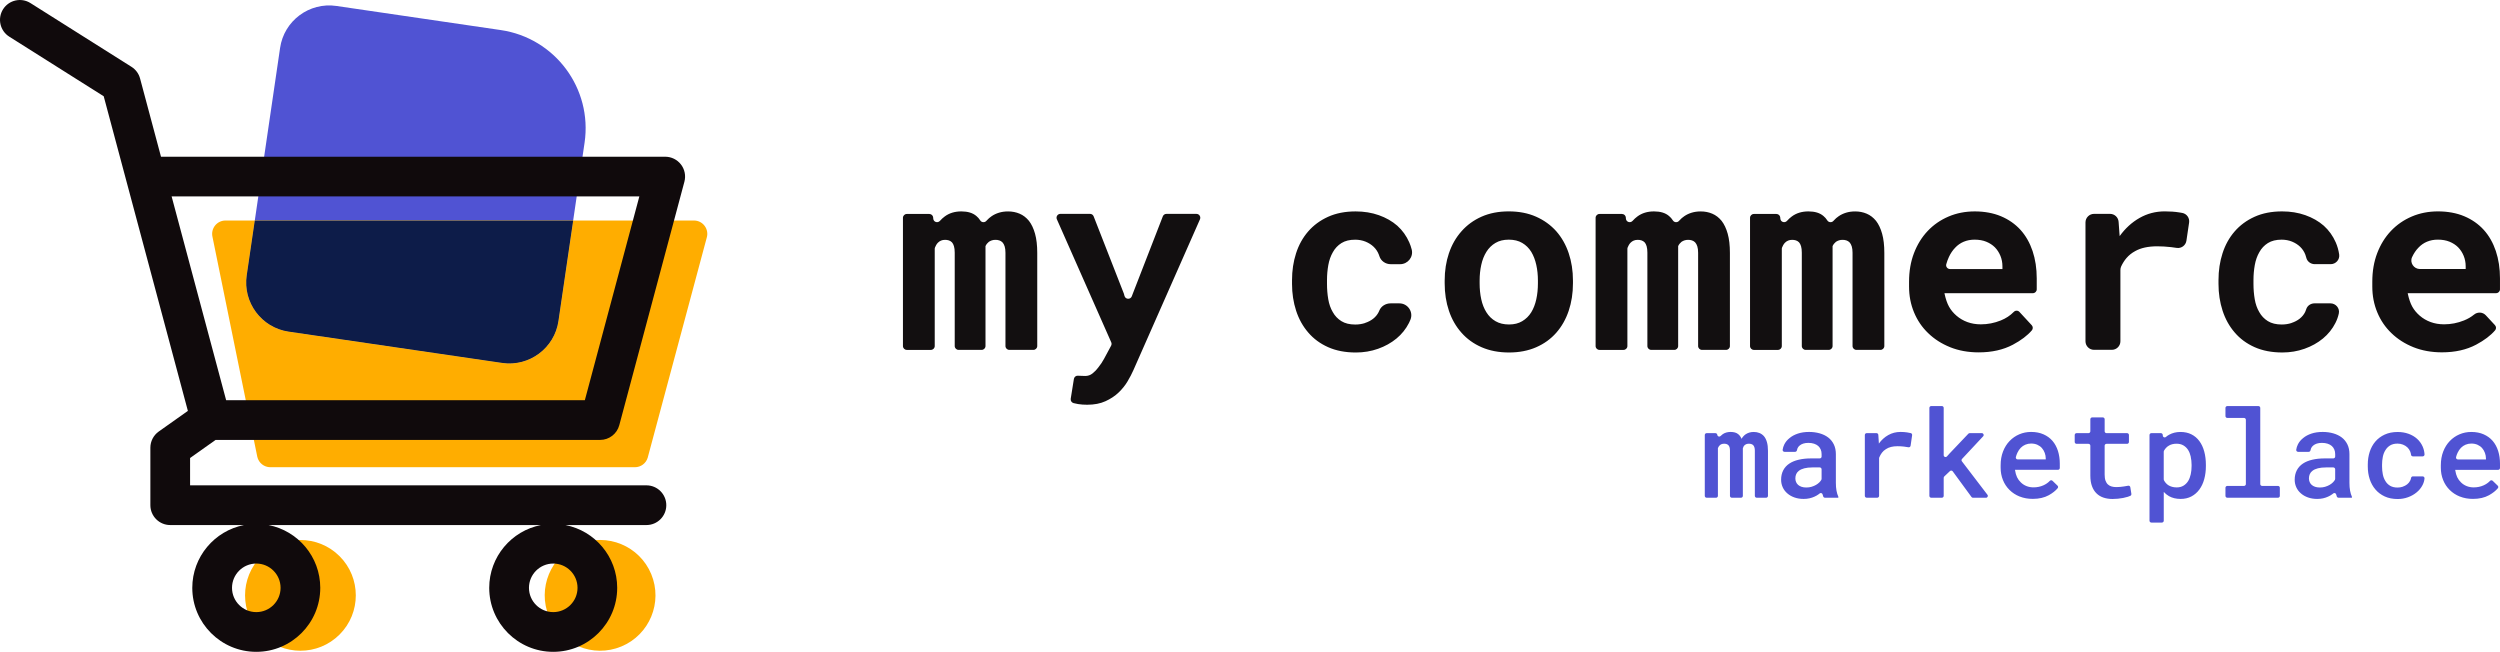 <?xml version="1.0" encoding="UTF-8"?>
<svg id="Layer_2" data-name="Layer 2" xmlns="http://www.w3.org/2000/svg" viewBox="0 0 1259.2 328.32">
  <defs>
    <style>
      .cls-1 {
        fill: #ffad00;
      }

      .cls-2 {
        fill: #120f10;
      }

      .cls-3 {
        fill: #100a0c;
      }

      .cls-4 {
        fill: #0d1c49;
      }

      .cls-5 {
        fill: #5053d3;
      }
    </style>
  </defs>
  <g id="lightmode">
    <g>
      <g>
        <path class="cls-1" d="m349.51,111.07h-60.82l-7.42,50.61c-2,13.66-14.7,23.11-28.36,21.11l-107.51-15.76c-13.66-2-23.11-14.7-21.11-28.36l4.05-27.6h-14.76c-4.32,0-7.52,4.02-6.56,8.23l22.58,110.81c.7,3.05,3.42,5.22,6.56,5.22h183.63c2.96,0,5.58-1.94,6.44-4.78l29.73-110.81c1.31-4.32-1.93-8.67-6.44-8.67Z"/>
        <path class="cls-5" d="m294.44,71.86c4.01-27.32-14.9-52.72-42.22-56.72L169.44,3c-13.66-2-26.36,7.45-28.36,21.11l-12.75,86.97h160.36l5.75-39.22Z"/>
        <path class="cls-1" d="m145.4,167.03l107.51,15.76c13.66,2,26.36-7.45,28.36-21.11l7.42-50.61h-160.36l-4.05,27.6c-2,13.66,7.45,26.36,21.11,28.36Z"/>
        <path class="cls-4" d="m145.4,167.03l107.51,15.76c13.66,2,26.36-7.45,28.36-21.11l7.42-50.61h-160.36l-4.05,27.6c-2,13.66,7.45,26.36,21.11,28.36Z"/>
      </g>
      <circle class="cls-1" cx="151.32" cy="299.87" r="27.89" transform="translate(-167.72 194.83) rotate(-45)"/>
      <circle class="cls-1" cx="302.26" cy="299.87" r="27.89" transform="translate(-91.75 138.49) rotate(-22.5)"/>
      <path class="cls-3" d="m108.58,221.58h193.68c4.53,0,8.49-3.04,9.66-7.42l32.8-122.64c.8-3,.17-6.21-1.73-8.67-1.89-2.46-4.82-3.91-7.93-3.91H81.09l-10.54-39.41c-.65-2.43-2.19-4.53-4.32-5.87L15.34,1.55C10.67-1.4,4.49,0,1.54,4.67-1.4,9.34,0,15.51,4.66,18.46l47.58,30.03,11.51,43.04,30.88,115.43-14.67,10.39c-2.65,1.88-4.22,4.92-4.22,8.16v28.95c0,5.52,4.48,10,10,10h37.17c-14.83,2.89-26.06,15.97-26.06,31.63,0,17.77,14.46,32.23,32.23,32.23s32.23-14.46,32.23-32.23c0-15.66-11.23-28.74-26.06-31.63h137.22c-14.83,2.89-26.06,15.97-26.06,31.63,0,17.77,14.46,32.23,32.23,32.23s32.23-14.46,32.23-32.23c0-15.66-11.23-28.74-26.06-31.63h40.79c5.52,0,10-4.48,10-10s-4.48-10-10-10H95.74v-13.78l12.84-9.09Zm32.74,74.5c0,6.75-5.49,12.23-12.23,12.23s-12.23-5.49-12.23-12.23,5.49-12.23,12.23-12.23,12.23,5.49,12.23,12.23Zm149.57,0c0,6.75-5.49,12.23-12.23,12.23s-12.23-5.49-12.23-12.23,5.49-12.23,12.23-12.23,12.23,5.49,12.23,12.23Zm31.14-197.15l-27.45,102.64H113.9l-27.46-102.64h235.59Z"/>
      <path class="cls-5" d="m865,219.04c.05.82,1.04,1.16,1.61.57.34-.35.71-.66,1.12-.94,1.09-.74,2.41-1.11,3.95-1.11.8,0,1.52.09,2.16.27.64.18,1.19.46,1.65.84.36.28.68.62.96,1.01.28.39.52.84.72,1.34.28-.46.6-.89.96-1.29.36-.4.75-.74,1.17-1.02.54-.36,1.15-.64,1.82-.84.67-.2,1.41-.3,2.21-.3,1.04,0,2,.18,2.87.53.87.35,1.63.89,2.27,1.61.64.76,1.14,1.75,1.49,2.96.35,1.21.53,2.67.53,4.37v22.73c0,.51-.42.93-.93.93h-4.75c-.51,0-.93-.42-.93-.93v-22.79c0-.64-.07-1.19-.21-1.64-.14-.45-.34-.82-.6-1.1-.26-.26-.58-.45-.95-.57-.37-.12-.78-.18-1.22-.18s-.86.06-1.2.18c-.34.12-.64.29-.9.51-.24.2-.44.44-.6.71-.16.27-.28.58-.36.92v23.96c0,.51-.42.93-.93.93h-4.63c-.51,0-.93-.42-.93-.93v-22.82c0-.64-.07-1.19-.2-1.64s-.33-.81-.59-1.07c-.26-.26-.57-.45-.92-.57s-.75-.18-1.19-.18c-.48,0-.91.07-1.28.2-.37.13-.69.33-.95.59-.2.18-.38.39-.53.63s-.29.51-.41.81v24.05c0,.51-.42.93-.93.93h-4.75c-.51,0-.93-.42-.93-.93v-30.67c0-.51.42-.93.93-.93h4.44c.49,0,.9.38.93.88h0Zm53.06,30.2c-.01-.06-.03-.11-.04-.17-.15-.67-.95-.98-1.48-.54-.17.14-.34.27-.52.41-.63.47-1.34.88-2.12,1.22-.78.36-1.62.64-2.53.84-.9.2-1.87.3-2.92.3-1.68,0-3.22-.25-4.62-.74-1.39-.49-2.58-1.17-3.56-2.03-1-.84-1.78-1.86-2.33-3.05-.55-1.19-.83-2.48-.83-3.86,0-1.78.36-3.36,1.07-4.74.71-1.37,1.75-2.51,3.11-3.41,1.26-.84,2.82-1.48,4.68-1.92,1.85-.44,3.95-.66,6.3-.66h4.3c.51,0,.93-.42.93-.93v-1.26c0-.84-.15-1.6-.44-2.29-.29-.68-.71-1.27-1.25-1.77-.58-.5-1.29-.89-2.12-1.16s-1.79-.41-2.87-.41c-.98,0-1.84.12-2.57.36s-1.34.57-1.82.99c-.48.38-.84.85-1.07,1.4-.13.31-.22.63-.28.96-.08.46-.46.8-.92.8h-5.35c-.56,0-1.01-.5-.93-1.05.13-.93.41-1.83.85-2.71.6-1.2,1.48-2.26,2.65-3.19,1.12-.94,2.51-1.69,4.16-2.24,1.65-.55,3.54-.83,5.67-.83,1.9,0,3.68.24,5.34.71,1.65.47,3.08,1.17,4.29,2.09,1.2.92,2.14,2.09,2.83,3.5.68,1.41,1.02,3.04,1.02,4.89v14.46c0,1.46.1,2.78.32,3.95s.52,2.18.92,3.02v.51h-6.73c-.39,0-.74-.24-.88-.61-.1-.26-.18-.54-.25-.85Zm-5.59-4.07c.81-.24,1.55-.55,2.21-.93.66-.38,1.23-.81,1.71-1.29.42-.42.75-.85,1-1.29.08-.14.11-.3.11-.45v-4.84c0-.51-.42-.93-.93-.93h-3.7c-1.56,0-2.92.15-4.06.44s-2.06.71-2.74,1.25c-.6.46-1.05,1.01-1.34,1.65-.29.64-.44,1.36-.44,2.16,0,.66.12,1.28.36,1.85s.59,1.06,1.05,1.46c.46.4,1.03.72,1.71.95.68.23,1.48.35,2.41.35s1.82-.12,2.63-.36Zm48.17-27.36c.68.1,1.28.21,1.78.34.46.11.75.57.68,1.03l-.77,5.32c-.08.53-.58.88-1.11.78-.77-.15-1.54-.26-2.3-.35-1.07-.12-2.14-.18-3.2-.18-1.2,0-2.29.12-3.25.36s-1.81.61-2.56,1.11c-.8.48-1.48,1.09-2.04,1.83-.53.7-.97,1.49-1.34,2.38-.05.12-.07.25-.07.37v18.96c0,.51-.42.93-.93.93h-5.32c-.51,0-.93-.42-.93-.93v-30.67c0-.51.42-.93.93-.93h4.93c.49,0,.9.38.93.87l.24,3.64.03.75c1.32-1.82,2.91-3.26,4.77-4.3,1.85-1.04,3.9-1.56,6.15-1.56,1.16,0,2.29.08,3.38.24Zm18.36,22.83v9.13c0,.51-.42.93-.93.93h-5.35c-.51,0-.93-.42-.93-.93v-44.32c0-.51.42-.93.93-.93h5.35c.51,0,.93.42.93.93v23.82c0,.85,1.05,1.26,1.63.62l1.35-1.5,9.44-9.93c.18-.19.42-.29.68-.29h6.11c.82,0,1.24.97.68,1.57l-10.66,11.42c-.31.33-.34.84-.06,1.2l12.87,16.85c.47.61.03,1.5-.74,1.5h-6.54c-.3,0-.58-.14-.75-.38l-9.47-12.93c-.33-.45-.99-.51-1.39-.13l-2.85,2.7c-.19.18-.29.42-.29.68Zm38.26,9.46c-1.99-.8-3.7-1.91-5.13-3.34-1.42-1.4-2.52-3.06-3.29-4.98-.77-1.91-1.16-3.98-1.16-6.21v-1.23c0-2.55.4-4.85,1.2-6.92.8-2.06,1.9-3.83,3.31-5.29,1.4-1.46,3.03-2.59,4.89-3.38,1.85-.79,3.83-1.19,5.94-1.19,2.35,0,4.42.4,6.22,1.19,1.8.79,3.32,1.89,4.54,3.29,1.22,1.42,2.14,3.12,2.77,5.08.62,1.97.93,4.11.93,6.43v2.16c0,.51-.42.93-.93.93h-21.62v.15c.22,1.42.56,2.62,1.02,3.58.46.96,1.09,1.82,1.89,2.59.8.8,1.75,1.42,2.84,1.86,1.09.44,2.29.66,3.59.66,1.78,0,3.45-.35,4.99-1.04,1.25-.56,2.32-1.31,3.21-2.25.35-.37.95-.38,1.32-.03l2.55,2.47c.35.34.38.9.06,1.28-1.07,1.28-2.55,2.45-4.44,3.51-2.24,1.24-4.94,1.86-8.1,1.86-2.41,0-4.61-.4-6.6-1.2Zm2.89-26.14c-.87.37-1.65.9-2.33,1.58-.68.7-1.25,1.54-1.71,2.53-.31.67-.57,1.39-.77,2.17-.15.59.3,1.16.91,1.16h14.15s0-.48,0-.48c0-.94-.17-1.88-.51-2.81-.34-.93-.82-1.75-1.44-2.45-.6-.68-1.36-1.23-2.27-1.64-.91-.41-1.97-.62-3.17-.62-1.02,0-1.97.19-2.84.56Zm40.85-5.79h10.37c.51,0,.93.42.93.93v3.52c0,.51-.42.93-.93.93h-10.37c-.51,0-.93.42-.93.93v14.61c0,1.2.14,2.21.44,3.02s.7,1.45,1.22,1.91c.52.48,1.14.82,1.86,1.02.72.2,1.51.3,2.38.3.62,0,1.26-.03,1.92-.09s1.3-.14,1.92-.24c.6-.08,1.17-.18,1.7-.29.13-.03.26-.05.38-.08.52-.11,1.02.24,1.11.77l.53,3.33c.06.41-.14.81-.51.99s-.8.35-1.26.49c-.73.23-1.52.43-2.36.59s-1.72.29-2.63.38c-.91.09-1.82.14-2.72.14-1.64,0-3.15-.23-4.53-.68-1.37-.45-2.55-1.16-3.53-2.12-.98-.94-1.75-2.15-2.3-3.64-.55-1.48-.83-3.27-.83-5.35v-15.06c0-.51-.42-.93-.93-.93h-6.01c-.51,0-.93-.42-.93-.93v-3.52c0-.51.42-.93.93-.93h6.01c.51,0,.93-.42.93-.93v-6.07c0-.51.42-.93.93-.93h5.35c.51,0,.93.42.93.93v6.07c0,.51.42.93.93.93Zm22.58,0h4.82c.49,0,.89.37.93.86l.04.44c.06.76.95,1.13,1.53.63l.08-.06c.52-.44,1.08-.82,1.68-1.14.78-.42,1.64-.75,2.57-.98.93-.23,1.94-.35,3.02-.35,2.08,0,3.92.4,5.52,1.2,1.59.8,2.93,1.93,4.01,3.4,1.08,1.46,1.9,3.21,2.45,5.25.55,2.03.83,4.27.83,6.72v.63c0,2.35-.28,4.53-.83,6.55-.55,2.03-1.37,3.77-2.45,5.23-1.08,1.48-2.42,2.65-4,3.49-1.58.84-3.4,1.26-5.44,1.26-1.16,0-2.23-.12-3.2-.36s-1.87-.59-2.69-1.05c-.48-.28-.94-.6-1.38-.96-.44-.36-.85-.75-1.23-1.17v14.52c0,.51-.42.93-.93.93h-5.32c-.51,0-.93-.42-.93-.93v-43.18c0-.51.42-.93.93-.93Zm19.86,11.83c-.29-1.29-.74-2.42-1.34-3.38-.62-.96-1.41-1.72-2.38-2.29-.96-.56-2.12-.84-3.46-.84-.74,0-1.43.08-2.07.24-.64.16-1.21.39-1.71.69-.58.32-1.09.72-1.52,1.2-.38.42-.71.89-1.01,1.4-.08.14-.12.31-.12.47v13.97c0,.16.04.31.11.45.26.48.56.93.91,1.34.4.47.86.87,1.38,1.19.54.32,1.15.58,1.83.77.68.19,1.44.29,2.29.29,1.32,0,2.46-.29,3.41-.86.95-.57,1.74-1.35,2.36-2.33.6-1,1.04-2.15,1.32-3.44.28-1.29.42-2.66.42-4.1v-.63c0-1.46-.15-2.84-.44-4.13Zm35.01-24.55v38.37c0,.51.42.93.93.93h8c.51,0,.93.42.93.93v4.09c0,.51-.42.93-.93.93h-25.53c-.51,0-.93-.42-.93-.93v-4.09c0-.51.42-.93.93-.93h8.42c.51,0,.93-.42.93-.93v-32.38c0-.51-.42-.93-.93-.93h-8.42c-.51,0-.93-.42-.93-.93v-4.12c0-.51.42-.93.93-.93h15.67c.51,0,.93.42.93.93Zm38.29,43.79c-.01-.06-.03-.11-.04-.17-.15-.67-.95-.98-1.48-.54-.17.14-.34.27-.52.41-.63.47-1.34.88-2.12,1.22-.78.36-1.62.64-2.53.84-.9.2-1.87.3-2.92.3-1.68,0-3.22-.25-4.62-.74-1.39-.49-2.58-1.17-3.56-2.03-1-.84-1.78-1.86-2.33-3.05-.55-1.19-.83-2.48-.83-3.86,0-1.78.36-3.36,1.07-4.74.71-1.37,1.75-2.51,3.11-3.41,1.26-.84,2.82-1.48,4.68-1.92,1.85-.44,3.95-.66,6.3-.66h4.3c.51,0,.93-.42.93-.93v-1.26c0-.84-.15-1.6-.44-2.29-.29-.68-.71-1.27-1.25-1.77-.58-.5-1.29-.89-2.12-1.16s-1.79-.41-2.87-.41c-.98,0-1.84.12-2.57.36s-1.34.57-1.82.99c-.48.38-.84.85-1.07,1.4-.13.31-.22.63-.28.96-.08.46-.46.8-.92.8h-5.35c-.56,0-1.01-.5-.93-1.05.13-.93.41-1.83.85-2.71.6-1.2,1.48-2.26,2.65-3.19,1.12-.94,2.51-1.69,4.16-2.24,1.65-.55,3.54-.83,5.67-.83,1.9,0,3.68.24,5.34.71,1.65.47,3.08,1.17,4.29,2.09,1.2.92,2.14,2.09,2.83,3.5.68,1.41,1.02,3.04,1.02,4.89v14.46c0,1.46.1,2.78.32,3.95s.52,2.18.92,3.02v.51h-6.73c-.39,0-.74-.24-.88-.61-.1-.26-.18-.54-.25-.85Zm-5.59-4.07c.81-.24,1.55-.55,2.21-.93.66-.38,1.23-.81,1.71-1.29.42-.42.75-.85,1-1.29.08-.14.11-.3.11-.45v-4.84c0-.51-.42-.93-.93-.93h-3.7c-1.56,0-2.92.15-4.06.44s-2.06.71-2.74,1.25c-.6.46-1.05,1.01-1.34,1.65-.29.64-.44,1.36-.44,2.16,0,.66.12,1.28.36,1.85s.59,1.06,1.05,1.46c.46.4,1.03.72,1.71.95.68.23,1.48.35,2.41.35s1.82-.12,2.63-.36Zm39.06-.04c.83-.27,1.57-.66,2.21-1.16.62-.5,1.12-1.09,1.49-1.77.25-.45.41-.94.49-1.45.07-.46.45-.8.92-.8h4.93c.55,0,.99.48.93,1.04-.11,1.2-.46,2.34-1.03,3.43-.73,1.39-1.72,2.59-2.96,3.59-1.26,1.04-2.71,1.86-4.35,2.45-1.63.59-3.35.89-5.16.89-2.51,0-4.7-.44-6.57-1.31-1.87-.87-3.43-2.05-4.68-3.53-1.26-1.48-2.22-3.21-2.86-5.19-.64-1.97-.96-4.08-.96-6.33v-1.05c0-2.23.32-4.33.95-6.31s1.58-3.72,2.84-5.2c1.26-1.48,2.83-2.66,4.71-3.53s4.05-1.31,6.54-1.31c1.96,0,3.78.3,5.46.9,1.67.6,3.11,1.44,4.32,2.53s2.14,2.38,2.81,3.88c.54,1.22.86,2.53.95,3.95.04.55-.38,1.02-.93,1.02h-4.94c-.46,0-.86-.34-.92-.8-.07-.59-.22-1.16-.45-1.7-.33-.78-.8-1.46-1.4-2.04-.62-.58-1.36-1.04-2.21-1.38-.85-.34-1.77-.51-2.75-.51-1.5,0-2.75.31-3.74.92-.99.61-1.78,1.41-2.36,2.39-.62.98-1.06,2.1-1.31,3.37s-.38,2.55-.38,3.85v1.05c0,1.32.13,2.62.38,3.89s.68,2.39,1.28,3.35c.58,1,1.37,1.8,2.38,2.41,1,.6,2.26.9,3.76.9.9,0,1.77-.13,2.6-.41Zm28.77,4.98c-1.99-.8-3.7-1.91-5.13-3.34-1.42-1.4-2.52-3.06-3.29-4.98-.77-1.91-1.16-3.98-1.16-6.21v-1.23c0-2.55.4-4.85,1.2-6.92.8-2.06,1.9-3.83,3.31-5.29,1.4-1.46,3.03-2.59,4.89-3.38,1.85-.79,3.83-1.19,5.94-1.19,2.35,0,4.42.4,6.22,1.19,1.8.79,3.32,1.89,4.54,3.29,1.22,1.42,2.14,3.12,2.77,5.08.62,1.97.93,4.11.93,6.43v2.16c0,.51-.42.93-.93.93h-21.62v.15c.22,1.42.56,2.62,1.02,3.58.46.96,1.09,1.82,1.89,2.59.8.8,1.75,1.42,2.84,1.86,1.09.44,2.29.66,3.59.66,1.78,0,3.45-.35,4.99-1.04,1.25-.56,2.32-1.31,3.21-2.25.35-.37.95-.38,1.32-.03l2.55,2.47c.35.34.38.9.06,1.28-1.07,1.28-2.55,2.45-4.44,3.51-2.24,1.24-4.94,1.86-8.1,1.86-2.41,0-4.61-.4-6.6-1.2Zm2.89-26.14c-.87.37-1.65.9-2.33,1.58-.68.7-1.25,1.54-1.71,2.53-.31.67-.57,1.39-.77,2.17-.15.59.3,1.16.91,1.16h14.15s0-.48,0-.48c0-.94-.17-1.88-.51-2.81-.34-.93-.82-1.75-1.44-2.45-.6-.68-1.36-1.23-2.27-1.64-.91-.41-1.97-.62-3.17-.62-1.02,0-1.97.19-2.84.56Z"/>
      <path class="cls-2" d="m470.06,110.11c.11,1.74,2.24,2.41,3.39,1.11.72-.82,1.52-1.54,2.38-2.18,2.3-1.71,5.09-2.56,8.38-2.56,1.6,0,3.04.19,4.3.57s2.36.97,3.29,1.77c.72.59,1.34,1.3,1.87,2.12l.05.08c.71,1.1,2.26,1.19,3.12.2.06-.07.12-.14.19-.21.74-.82,1.55-1.53,2.44-2.12,1.1-.76,2.34-1.35,3.73-1.77,1.39-.42,2.91-.63,4.56-.63,2.07,0,4,.38,5.79,1.14,1.79.76,3.36,1.96,4.71,3.61,1.31,1.69,2.33,3.85,3.07,6.49.74,2.64,1.11,5.85,1.11,9.65v46.91c0,1.07-.87,1.94-1.94,1.94h-12.13c-1.07,0-1.94-.87-1.94-1.94v-46.98c0-1.31-.14-2.38-.41-3.23-.27-.84-.64-1.52-1.11-2.02-.46-.46-1-.79-1.61-.98-.61-.19-1.23-.28-1.87-.28-.68,0-1.28.08-1.8.25-.47.15-.92.35-1.34.61-.1.06-.19.12-.28.19-.33.27-.62.56-.88.88-.3.36-.55.77-.76,1.23v50.33c0,1.07-.87,1.94-1.94,1.94h-11.62c-1.07,0-1.94-.87-1.94-1.94v-47.04c0-1.31-.13-2.38-.38-3.23s-.59-1.5-1.01-1.96c-.46-.46-.99-.79-1.58-.98-.59-.19-1.22-.28-1.9-.28-.76,0-1.44.13-2.03.38-.59.25-1.12.61-1.58,1.08-.34.34-.63.74-.89,1.2-.2.36-.38.74-.55,1.15-.1.24-.15.5-.15.76v48.93c0,1.07-.87,1.94-1.94,1.94h-12.13c-1.07,0-1.94-.87-1.94-1.94v-64.59c0-1.07.87-1.94,1.94-1.94h11.35c1.03,0,1.88.8,1.94,1.82l.03.55Zm73.11,93.44c-.75-.13-1.55-.29-2.4-.5-.99-.24-1.63-1.2-1.47-2.2l1.6-9.99c.16-.97,1.01-1.68,1.99-1.63.32.01.67.03,1.03.05,1.12.06,2.01.09,2.69.09,1.39,0,2.63-.43,3.7-1.3,1.08-.87,1.99-1.8,2.75-2.82.76-1.01,1.32-1.77,1.68-2.28s.79-1.22,1.3-2.15l3.6-6.69c.28-.53.31-1.16.07-1.71l-27.39-61.97c-.57-1.28.37-2.73,1.78-2.73h14.93c.8,0,1.52.49,1.81,1.24l15.17,38.79c.03.06.05.13.07.2l.3,1.1c.5,1.82,3.02,1.94,3.69.18l.47-1.25,15.15-39.01c.29-.75,1.01-1.24,1.81-1.24h15.12c1.4,0,2.34,1.44,1.78,2.73l-33.54,76c-.76,1.73-1.74,3.61-2.94,5.63-1.2,2.03-2.71,3.9-4.52,5.63-1.81,1.73-4.02,3.19-6.61,4.37-2.59,1.18-5.66,1.77-9.21,1.77-1.69,0-3.15-.11-4.4-.32Zm144.38-40.88c1.56-.51,2.93-1.22,4.11-2.15,1.18-.93,2.1-2.05,2.75-3.35.11-.22.21-.44.3-.67.9-2.29,3.23-3.7,5.7-3.7h4.42c4.23,0,7.16,4.27,5.59,8.2-.22.56-.48,1.12-.75,1.67-1.54,3.04-3.64,5.65-6.3,7.85-2.66,2.19-5.75,3.91-9.27,5.16s-7.25,1.87-11.17,1.87c-5.32,0-9.98-.9-13.99-2.69-4.01-1.79-7.34-4.25-10-7.37-2.7-3.12-4.74-6.78-6.11-10.98s-2.06-8.7-2.06-13.51v-1.9c0-4.81.67-9.31,2.03-13.51,1.35-4.2,3.38-7.86,6.08-10.98,2.7-3.12,6.04-5.59,10.03-7.4,3.99-1.81,8.62-2.72,13.89-2.72,4.22,0,8.12.63,11.71,1.9,3.58,1.27,6.69,3.04,9.3,5.32,2.57,2.32,4.58,5.12,6.01,8.38.5,1.15.92,2.35,1.23,3.6.95,3.75-1.97,7.38-5.84,7.38h-4.75c-2.56,0-4.93-1.59-5.69-4.04-.08-.26-.17-.51-.27-.77-.59-1.52-1.46-2.83-2.59-3.92-1.14-1.1-2.51-1.97-4.11-2.63-1.6-.65-3.35-.98-5.25-.98-2.79,0-5.08.57-6.9,1.71-1.81,1.14-3.25,2.66-4.3,4.56-1.1,1.9-1.87,4.07-2.31,6.52-.44,2.45-.66,4.98-.66,7.59v1.9c0,2.66.21,5.22.63,7.69.42,2.47,1.18,4.63,2.28,6.49,1.05,1.9,2.5,3.42,4.33,4.56,1.83,1.14,4.17,1.71,6.99,1.71,1.73,0,3.38-.25,4.94-.76Zm42.27-35.16c1.43-4.24,3.54-7.92,6.33-11.04,2.74-3.12,6.11-5.57,10.09-7.34,3.99-1.77,8.55-2.66,13.7-2.66s9.72.89,13.73,2.66c4.01,1.77,7.4,4.22,10.19,7.34,2.74,3.12,4.83,6.8,6.26,11.04s2.15,8.85,2.15,13.83v1.33c0,5.02-.72,9.65-2.15,13.89s-3.52,7.92-6.26,11.04c-2.74,3.12-6.12,5.56-10.13,7.31-4.01,1.75-8.57,2.63-13.67,2.63s-9.74-.88-13.76-2.63c-4.03-1.75-7.42-4.19-10.16-7.31-2.79-3.12-4.9-6.8-6.33-11.04-1.43-4.24-2.15-8.87-2.15-13.89v-1.33c0-4.98.72-9.59,2.15-13.83Zm16.26,23.23c.55,2.51,1.41,4.69,2.59,6.55,1.18,1.9,2.71,3.4,4.59,4.49,1.88,1.1,4.15,1.65,6.8,1.65s4.79-.55,6.65-1.65c1.86-1.1,3.38-2.59,4.56-4.49,1.14-1.86,1.98-4.04,2.53-6.55.55-2.51.82-5.2.82-8.07v-1.33c0-2.78-.27-5.42-.82-7.91-.55-2.49-1.39-4.68-2.53-6.58-1.18-1.9-2.7-3.4-4.56-4.49-1.86-1.1-4.11-1.65-6.77-1.65s-4.85.55-6.71,1.65c-1.86,1.1-3.38,2.59-4.56,4.49-1.18,1.9-2.05,4.09-2.59,6.58-.55,2.49-.82,5.13-.82,7.91v1.33c0,2.87.27,5.56.82,8.07Zm72.86-40.63c.11,1.74,2.24,2.41,3.39,1.11.72-.82,1.52-1.54,2.38-2.18,2.3-1.71,5.09-2.56,8.38-2.56,1.6,0,3.04.19,4.3.57s2.36.97,3.29,1.77c.72.59,1.34,1.3,1.87,2.12l.05.08c.71,1.1,2.26,1.19,3.12.2.06-.07.12-.14.19-.21.74-.82,1.55-1.53,2.44-2.12,1.1-.76,2.34-1.35,3.73-1.77,1.39-.42,2.91-.63,4.56-.63,2.07,0,4,.38,5.79,1.14,1.79.76,3.36,1.96,4.71,3.61,1.31,1.69,2.33,3.85,3.07,6.49.74,2.64,1.11,5.85,1.11,9.65v46.91c0,1.07-.87,1.94-1.94,1.94h-12.13c-1.07,0-1.94-.87-1.94-1.94v-46.98c0-1.31-.14-2.38-.41-3.23-.27-.84-.64-1.52-1.11-2.02-.46-.46-1-.79-1.61-.98-.61-.19-1.23-.28-1.87-.28-.68,0-1.28.08-1.8.25-.47.15-.92.35-1.34.61-.1.06-.19.12-.28.19-.33.27-.62.56-.88.88-.3.36-.55.77-.76,1.23v50.33c0,1.07-.87,1.94-1.94,1.94h-11.62c-1.07,0-1.94-.87-1.94-1.94v-47.04c0-1.31-.13-2.38-.38-3.23s-.59-1.5-1.01-1.96c-.46-.46-.99-.79-1.58-.98-.59-.19-1.22-.28-1.9-.28-.76,0-1.44.13-2.03.38-.59.25-1.12.61-1.58,1.08-.34.34-.63.74-.89,1.2-.2.36-.38.74-.55,1.15-.1.24-.15.5-.15.76v48.93c0,1.07-.87,1.94-1.94,1.94h-12.13c-1.07,0-1.94-.87-1.94-1.94v-64.59c0-1.07.87-1.94,1.94-1.94h11.35c1.03,0,1.88.8,1.94,1.82l.03.55Zm77.78,0c.11,1.74,2.24,2.41,3.39,1.11.72-.82,1.52-1.54,2.38-2.18,2.3-1.71,5.09-2.56,8.38-2.56,1.6,0,3.04.19,4.3.57s2.36.97,3.29,1.77c.72.59,1.34,1.3,1.87,2.12l.05.08c.71,1.1,2.26,1.19,3.12.2.06-.07.12-.14.19-.21.74-.82,1.55-1.53,2.44-2.12,1.1-.76,2.34-1.35,3.73-1.77,1.39-.42,2.91-.63,4.56-.63,2.07,0,4,.38,5.79,1.14,1.79.76,3.36,1.96,4.71,3.61,1.31,1.69,2.33,3.85,3.07,6.49.74,2.64,1.11,5.85,1.11,9.65v46.91c0,1.07-.87,1.94-1.94,1.94h-12.13c-1.07,0-1.94-.87-1.94-1.94v-46.98c0-1.31-.14-2.38-.41-3.23-.27-.84-.64-1.52-1.11-2.02-.46-.46-1-.79-1.61-.98-.61-.19-1.23-.28-1.87-.28-.68,0-1.28.08-1.8.25-.47.15-.92.35-1.34.61-.1.06-.19.12-.28.19-.33.27-.62.56-.88.88-.3.36-.55.77-.76,1.23v50.33c0,1.07-.87,1.94-1.94,1.94h-11.62c-1.07,0-1.94-.87-1.94-1.94v-47.04c0-1.31-.13-2.38-.38-3.23s-.59-1.5-1.01-1.96c-.46-.46-.99-.79-1.58-.98-.59-.19-1.22-.28-1.9-.28-.76,0-1.44.13-2.03.38-.59.25-1.12.61-1.58,1.08-.34.34-.63.74-.89,1.2-.2.36-.38.74-.55,1.15-.1.24-.15.5-.15.76v48.93c0,1.07-.87,1.94-1.94,1.94h-12.13c-1.07,0-1.94-.87-1.94-1.94v-64.59c0-1.07.87-1.94,1.94-1.94h11.35c1.03,0,1.88.8,1.94,1.82l.03.55Zm85.54,64.77c-4.3-1.73-8-4.09-11.08-7.09-3.08-2.95-5.45-6.44-7.12-10.47-1.67-4.03-2.5-8.34-2.5-12.94v-2.53c0-5.23.82-10.01,2.47-14.33,1.65-4.32,3.95-8.05,6.9-11.17,2.95-3.12,6.46-5.55,10.51-7.28,4.05-1.73,8.46-2.59,13.23-2.59s9.33.81,13.19,2.44c3.86,1.62,7.14,3.91,9.84,6.87,2.66,2.95,4.68,6.51,6.08,10.66,1.39,4.16,2.09,8.74,2.09,13.76v5.52c0,1.07-.87,1.94-1.94,1.94h-44.51v.19c.59,2.74,1.35,4.95,2.28,6.61.93,1.67,2.17,3.17,3.73,4.52,1.6,1.39,3.44,2.47,5.51,3.23,2.07.76,4.32,1.14,6.77,1.14,3.46,0,6.81-.65,10.06-1.96,2.56-1.03,4.73-2.46,6.53-4.3.79-.81,2.08-.83,2.85,0l6.2,6.7c.66.72.71,1.82.08,2.56-2.24,2.64-5.43,5.05-9.58,7.26-4.85,2.57-10.59,3.86-17.21,3.86-5.27,0-10.06-.87-14.37-2.59Zm6.83-53.13c-1.65.7-3.08,1.7-4.3,3.01-1.27,1.31-2.32,2.87-3.16,4.68-.53,1.13-.97,2.35-1.33,3.64-.34,1.22.61,2.43,1.88,2.43h26.41s0-1.39,0-1.39c0-1.86-.34-3.61-1.01-5.25-.68-1.65-1.6-3.08-2.79-4.3-1.18-1.18-2.63-2.12-4.33-2.82s-3.68-1.04-5.92-1.04c-1.98,0-3.8.35-5.44,1.04Zm108.63-14.75c.49.08.96.16,1.41.24,2.29.41,3.82,2.57,3.48,4.87l-1.35,9.13c-.35,2.37-2.57,4-4.93,3.62-.94-.15-1.89-.28-2.85-.39-2.43-.27-4.74-.41-6.93-.41s-4.33.2-6.17.6c-1.83.4-3.47,1-4.9,1.8-1.73.93-3.21,2.11-4.43,3.54-1.04,1.22-1.93,2.63-2.67,4.22-.25.55-.37,1.16-.37,1.76v35.91c0,2.38-1.93,4.31-4.31,4.31h-8.97c-2.38,0-4.31-1.93-4.31-4.31v-59.86c0-2.38,1.93-4.31,4.31-4.31h8.07c2.26,0,4.14,1.75,4.3,4l.41,5.68.13,1.52c2.79-3.88,6.12-6.93,10-9.14s8.12-3.32,12.72-3.32c2.66,0,5.12.18,7.37.54Zm56.48,55.66c1.56-.51,2.93-1.22,4.11-2.15,1.18-.93,2.1-2.05,2.75-3.35.22-.44.4-.89.53-1.36.53-1.83,2.3-3.01,4.2-3.01h7.99c2.7,0,4.82,2.47,4.24,5.11-.36,1.65-.93,3.24-1.7,4.76-1.54,3.04-3.64,5.65-6.3,7.85-2.66,2.19-5.75,3.91-9.27,5.16s-7.25,1.87-11.17,1.87c-5.32,0-9.98-.9-13.99-2.69-4.01-1.79-7.34-4.25-10-7.37-2.7-3.12-4.74-6.78-6.11-10.98s-2.06-8.7-2.06-13.51v-1.9c0-4.81.67-9.31,2.03-13.51,1.35-4.2,3.38-7.86,6.08-10.98,2.7-3.12,6.04-5.59,10.03-7.4,3.99-1.81,8.62-2.72,13.89-2.72,4.22,0,8.12.63,11.71,1.9,3.58,1.27,6.69,3.04,9.3,5.32,2.57,2.32,4.58,5.12,6.01,8.38.83,1.9,1.41,3.93,1.73,6.09.38,2.58-1.67,4.89-4.28,4.89h-8.03c-1.99,0-3.81-1.32-4.26-3.26-.12-.53-.28-1.04-.48-1.55-.59-1.52-1.46-2.83-2.59-3.92-1.14-1.1-2.51-1.97-4.11-2.63-1.6-.65-3.35-.98-5.25-.98-2.79,0-5.08.57-6.9,1.71-1.81,1.14-3.25,2.66-4.3,4.56-1.1,1.9-1.87,4.07-2.31,6.52-.44,2.45-.66,4.98-.66,7.59v1.9c0,2.66.21,5.22.63,7.69.42,2.47,1.18,4.63,2.28,6.49,1.05,1.9,2.5,3.42,4.33,4.56,1.83,1.14,4.17,1.71,6.99,1.71,1.73,0,3.38-.25,4.94-.76Zm61.39,12.21c-4.3-1.73-8-4.09-11.08-7.09-3.08-2.95-5.45-6.44-7.12-10.47-1.67-4.03-2.5-8.34-2.5-12.94v-2.53c0-5.23.82-10.01,2.47-14.33,1.65-4.32,3.95-8.05,6.9-11.17,2.95-3.12,6.46-5.55,10.51-7.28,4.05-1.73,8.46-2.59,13.23-2.59s9.33.81,13.19,2.44c3.86,1.62,7.14,3.91,9.84,6.87,2.66,2.95,4.68,6.51,6.08,10.66,1.39,4.16,2.09,8.74,2.09,13.76v5.52c0,1.07-.87,1.94-1.94,1.94h-44.51v.19c.59,2.74,1.35,4.95,2.28,6.61.93,1.67,2.17,3.17,3.73,4.52,1.6,1.39,3.44,2.47,5.51,3.23,2.07.76,4.32,1.14,6.77,1.14,3.46,0,6.81-.65,10.06-1.96,1.89-.76,3.57-1.74,5.04-2.94,1.78-1.45,4.37-1.33,5.93.36l4.61,4.97c.66.72.71,1.82.08,2.56-2.24,2.64-5.43,5.05-9.58,7.26-4.85,2.57-10.59,3.86-17.21,3.86-5.27,0-10.06-.87-14.37-2.59Zm6.83-53.13c-1.65.7-3.08,1.7-4.3,3.01-1.27,1.31-2.32,2.87-3.16,4.68,0,.02-.02.04-.03.05-1.3,2.81.86,6.02,3.96,6.02h23.03s0-1.39,0-1.39c0-1.86-.34-3.61-1.01-5.25-.68-1.65-1.6-3.08-2.79-4.3-1.18-1.18-2.63-2.12-4.33-2.82s-3.68-1.04-5.92-1.04c-1.98,0-3.8.35-5.44,1.04Z"/>
    </g>
  </g>
</svg>
